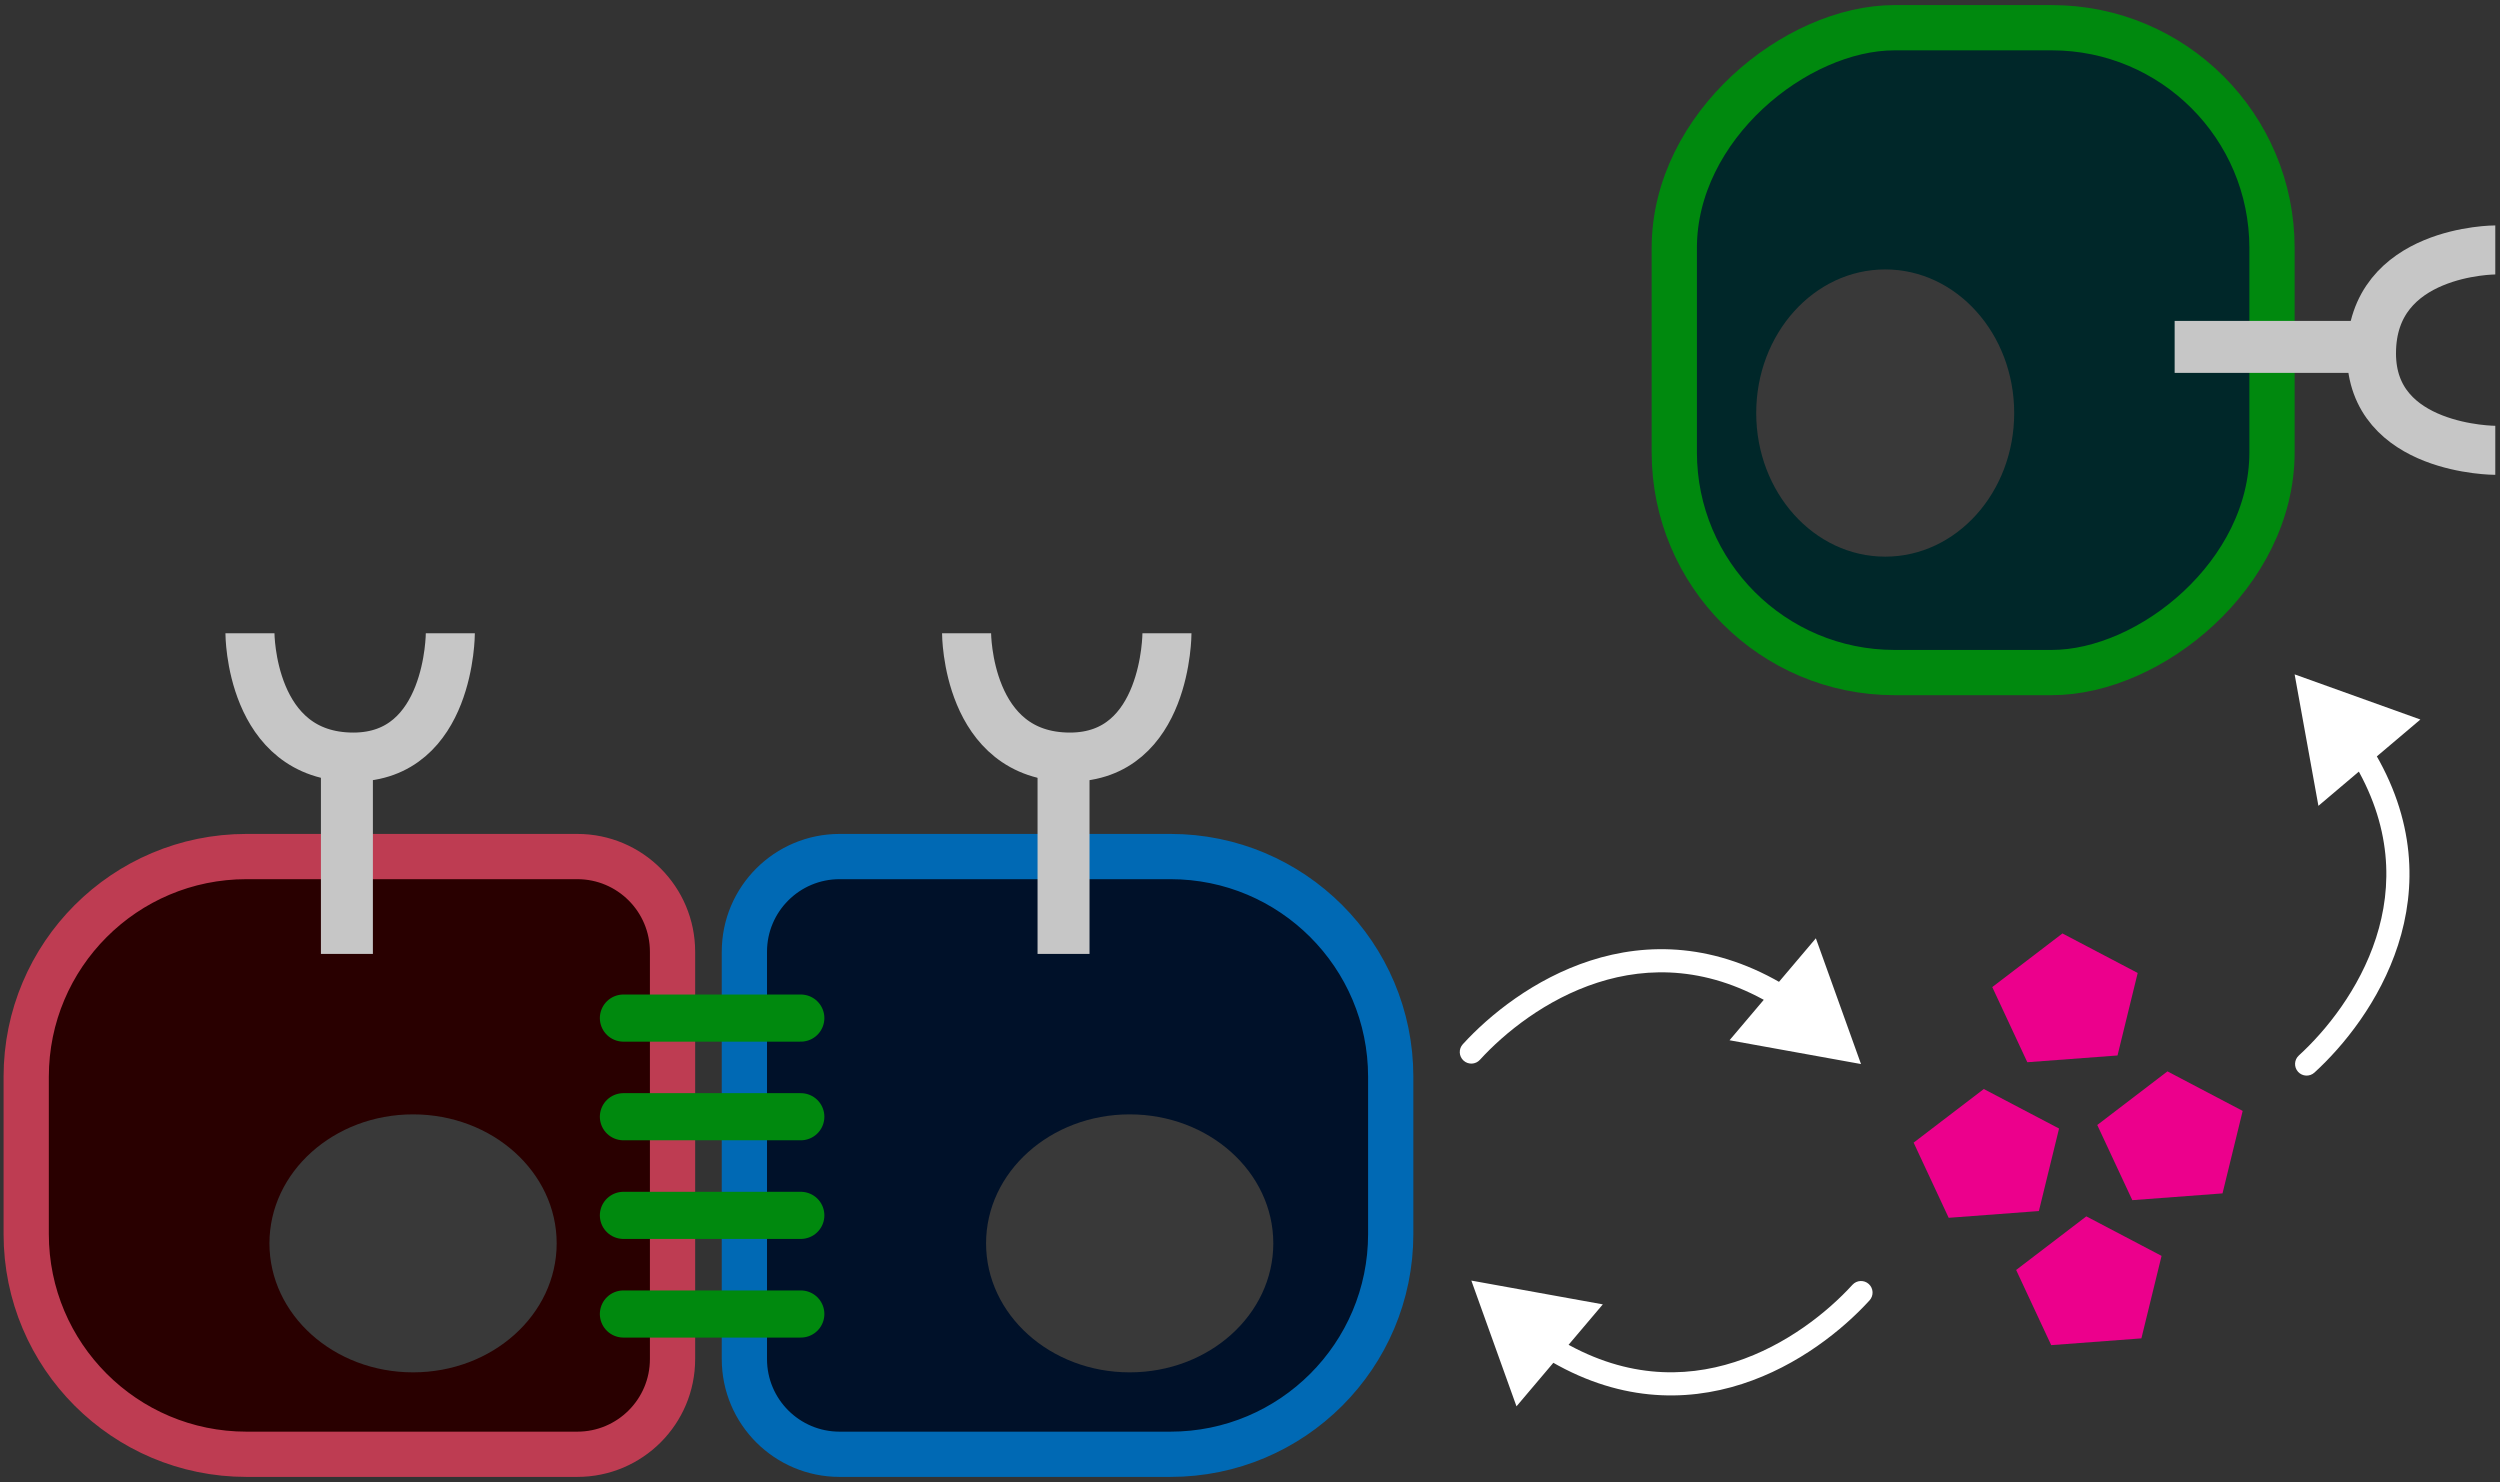 <svg width="474" height="281" viewBox="0 0 474 281" fill="none" xmlns="http://www.w3.org/2000/svg">
<rect x="0" y="0" width="474" height="281" fill="#333333" stroke="none"/>
<path d="M277.345 197.989C276.528 198.884 276.592 200.272 277.488 201.088C278.383 201.904 279.77 201.84 280.587 200.945L277.345 197.989ZM352.846 201.742L344.287 177.9L327.918 197.233L352.846 201.742ZM280.587 200.945C285.261 195.82 293.123 189.454 302.885 186.306C312.56 183.186 324.163 183.197 336.628 190.853L338.925 187.114C325.263 178.723 312.312 178.656 301.538 182.13C290.853 185.576 282.373 192.474 277.345 197.989L280.587 200.945Z" fill="white"/>
<path d="M438.815 203.362C437.92 204.179 436.533 204.115 435.716 203.22C434.9 202.324 434.964 200.937 435.859 200.12L438.815 203.362ZM435.062 127.861L458.905 136.421L439.571 152.789L435.062 127.861ZM435.859 200.12C440.984 195.447 447.351 187.584 450.498 177.822C453.618 168.148 453.608 156.545 445.951 144.079L449.69 141.783C458.081 155.444 458.148 168.395 454.674 179.169C451.229 189.855 444.33 198.334 438.815 203.362L435.859 200.12Z" fill="white"/>
<path d="M354.467 246.551C355.284 245.656 355.22 244.269 354.325 243.452C353.429 242.636 352.042 242.7 351.225 243.595L354.467 246.551ZM278.966 242.798L287.526 266.641L303.894 247.307L278.966 242.798ZM351.225 243.595C346.552 248.72 338.689 255.087 328.927 258.235C319.253 261.354 307.65 261.344 295.184 253.687L292.887 257.426C306.549 265.817 319.5 265.884 330.274 262.41C340.96 258.965 349.439 252.066 354.467 246.551L351.225 243.595Z" fill="white"/>
<path d="M410.946 203.132L425.212 210.626L421.388 226.267L404.286 227.549L397.639 213.299L410.946 203.132Z" fill="#EC008C"/>
<path d="M391.039 176.982L405.306 184.476L401.482 200.117L384.379 201.399L377.732 187.149L391.039 176.982Z" fill="#EC008C"/>
<path d="M376.13 206.478L390.397 213.971L386.572 229.613L369.47 230.895L362.823 216.644L376.13 206.478Z" fill="#EC008C"/>
<path d="M395.566 230.621L409.832 238.114L406.008 253.755L388.906 255.037L382.259 240.787L395.566 230.621Z" fill="#EC008C"/>
<path d="M4.968 204.161C4.968 181.099 23.664 162.403 46.726 162.403H109.463C119.432 162.403 127.513 170.485 127.513 180.454V257.681C127.513 267.65 119.432 275.732 109.463 275.732H46.726C23.664 275.732 4.968 257.036 4.968 233.974V204.161Z" fill="#290000" stroke="#BE3C52" stroke-width="8.58"/>
<ellipse cx="78.315" cy="235.741" rx="27.229" ry="24.456" fill="#393939"/>
<path d="M47.391 120.07C47.391 120.07 47.391 143.544 66.999 143.544C85.381 143.544 85.381 120.07 85.381 120.07" stroke="#C6C6C6" stroke-width="9.298" stroke-miterlimit="10"/>
<path d="M65.773 143.545V180.863" stroke="#C6C6C6" stroke-width="9.854" stroke-miterlimit="10"/>
<path d="M141.135 180.454C141.135 170.485 149.217 162.403 159.186 162.403H221.922C244.985 162.403 263.68 181.099 263.68 204.161V233.974C263.68 257.036 244.985 275.732 221.922 275.732H159.186C149.217 275.732 141.135 267.65 141.135 257.681V180.454Z" fill="#001129" stroke="#0069B4" stroke-width="8.58"/>
<ellipse cx="214.188" cy="235.741" rx="27.229" ry="24.456" fill="#393939"/>
<path d="M183.265 120.07C183.265 120.07 183.265 143.544 202.872 143.544C221.254 143.544 221.254 120.07 221.254 120.07" stroke="#C6C6C6" stroke-width="9.298" stroke-miterlimit="10"/>
<path d="M201.646 143.545V180.863" stroke="#C6C6C6" stroke-width="9.854" stroke-miterlimit="10"/>
<path d="M118.2 193.029H151.832" stroke="#00890E" stroke-width="8.936" stroke-linecap="round"/>
<path d="M118.2 211.731H151.832" stroke="#00890E" stroke-width="8.936" stroke-linecap="round"/>
<path d="M118.2 230.433H151.832" stroke="#00890E" stroke-width="8.936" stroke-linecap="round"/>
<path d="M118.2 249.135H151.832" stroke="#00890E" stroke-width="8.936" stroke-linecap="round"/>
<rect x="430.772" y="5.255" width="122.262" height="113.328" rx="41.758" transform="rotate(90 430.772 5.255)" fill="#002729" stroke="#00890E" stroke-width="8.58"/>
<ellipse cx="357.435" cy="78.312" rx="27.229" ry="24.456" transform="rotate(90 357.435 78.312)" fill="#393939"/>
<path d="M473.106 47.389C473.106 47.389 449.631 47.389 449.631 66.997C449.631 85.379 473.106 85.379 473.106 85.379" stroke="#C6C6C6" stroke-width="9.298" stroke-miterlimit="10"/>
<path d="M449.631 65.771L412.312 65.771" stroke="#C6C6C6" stroke-width="9.854" stroke-miterlimit="10"/>
</svg>
